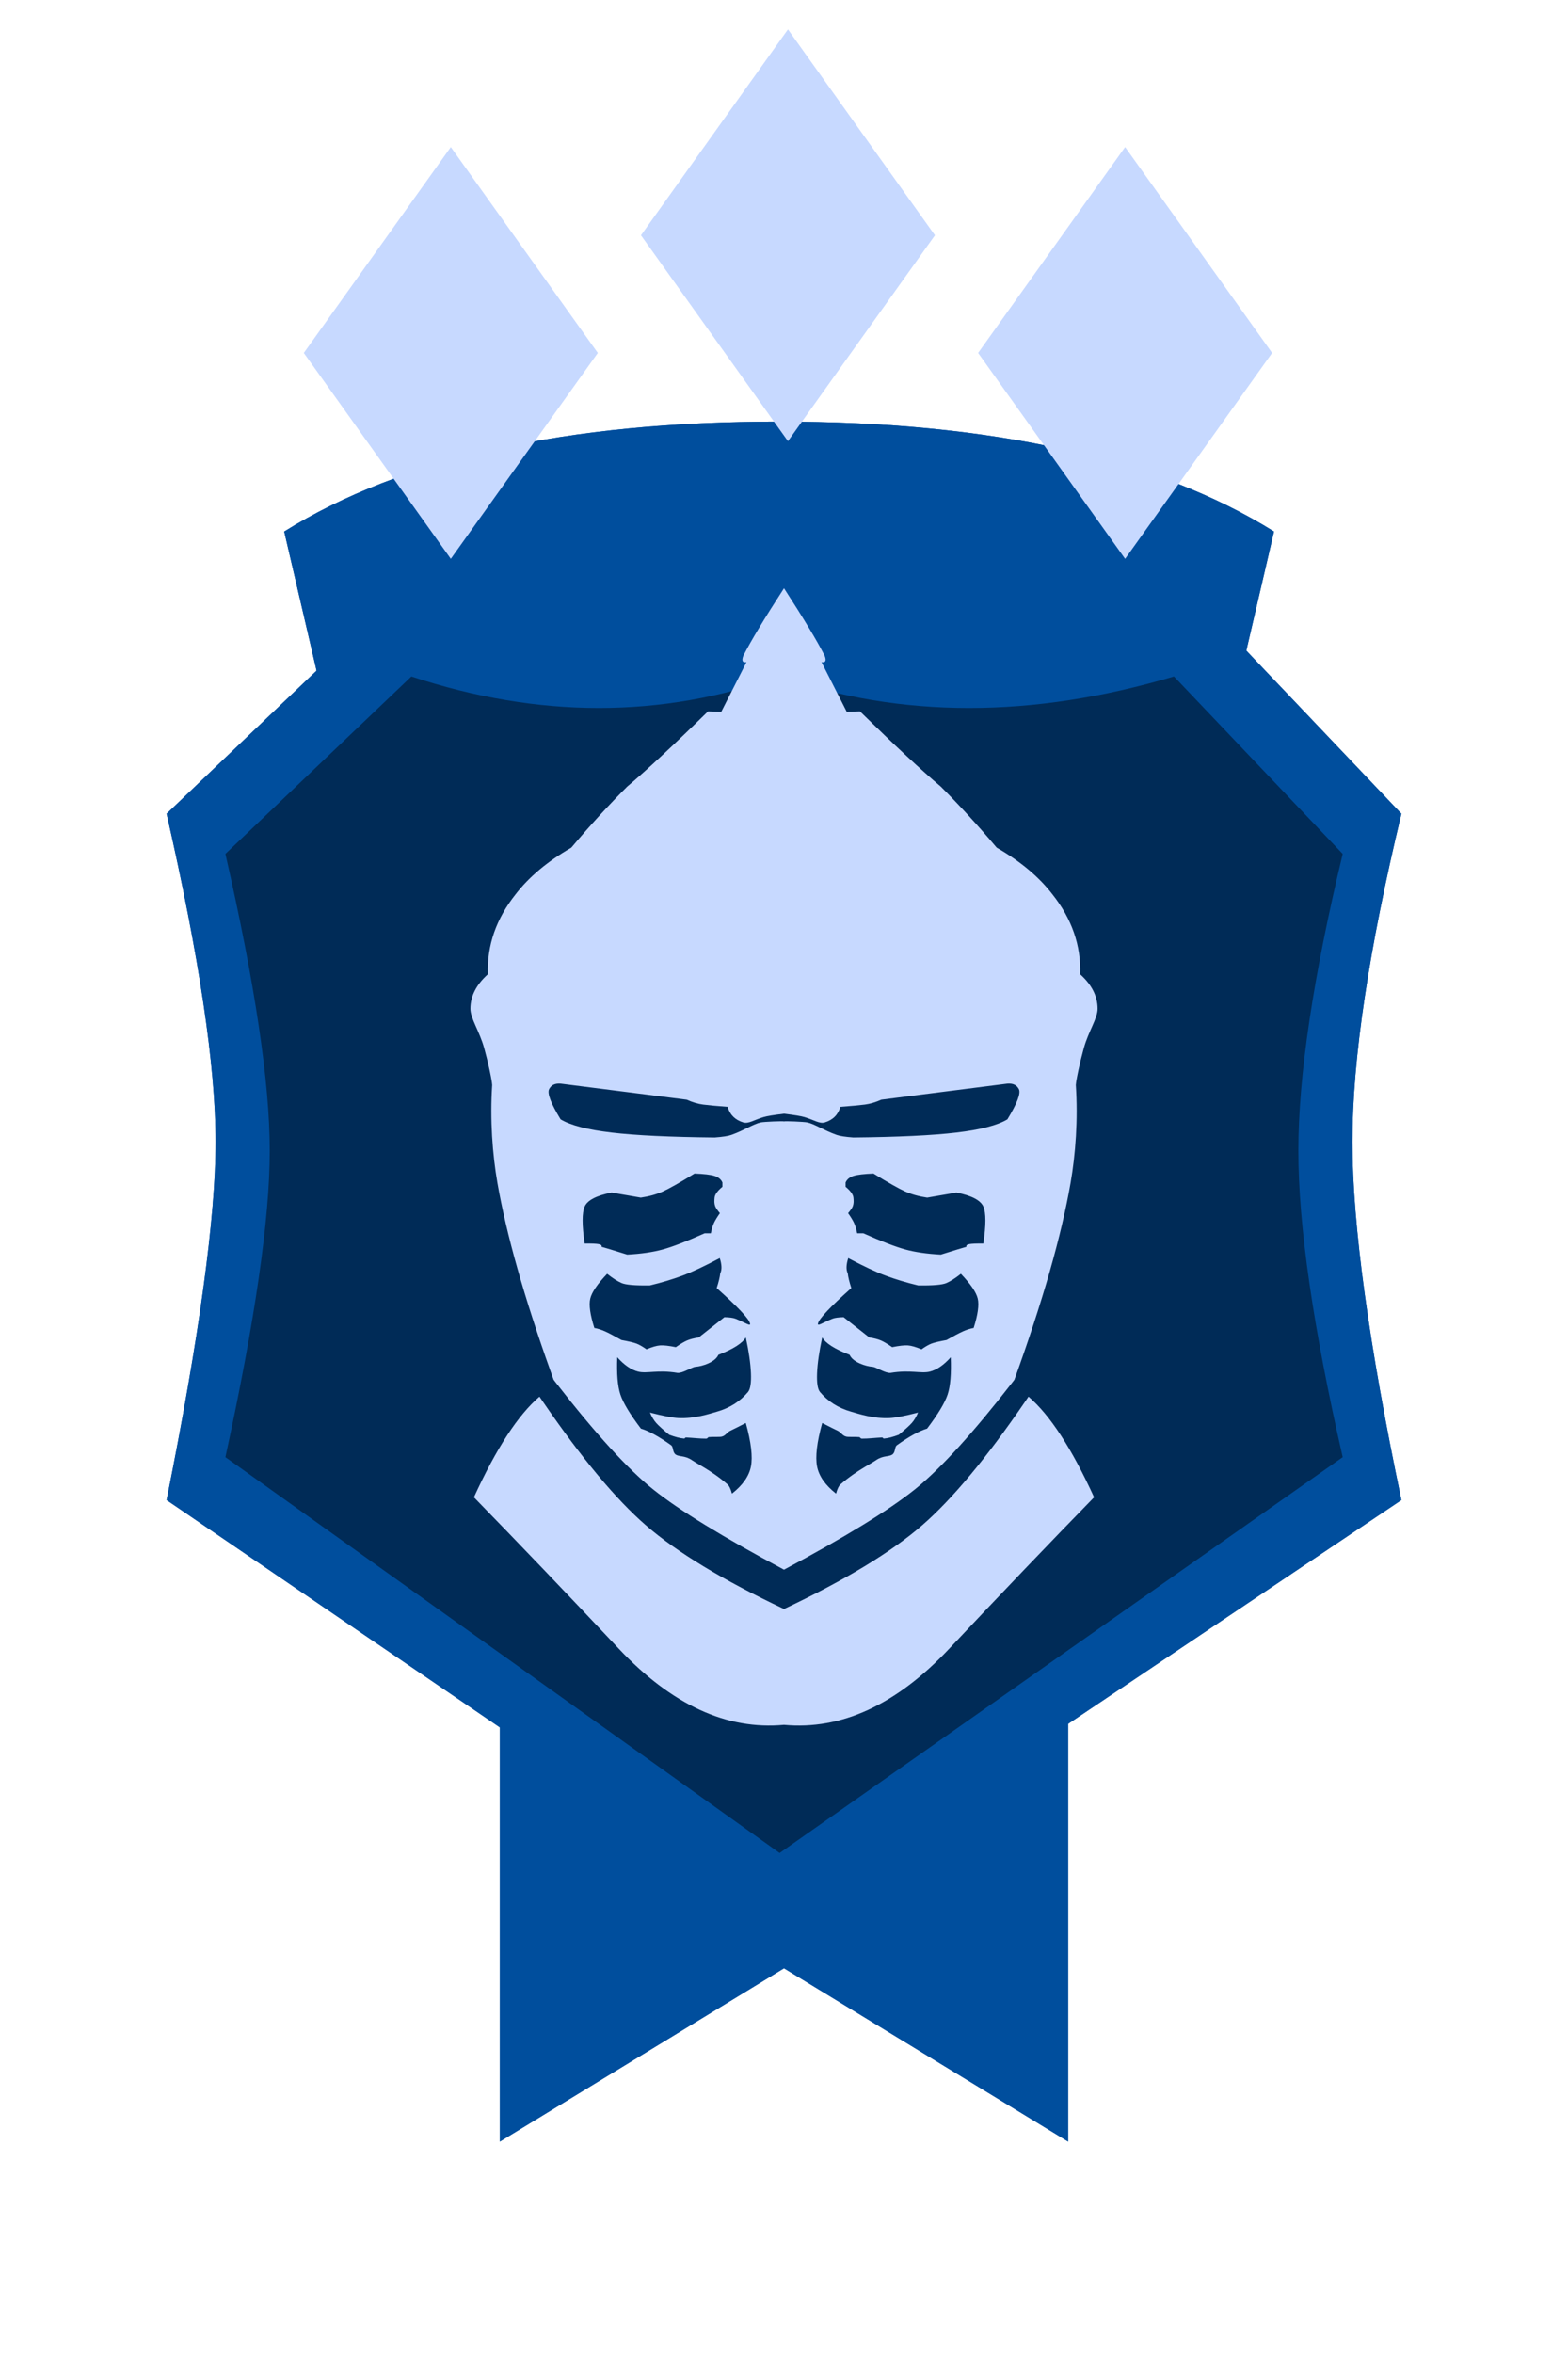 <?xml version="1.0" encoding="UTF-8"?>
<svg width="160px" height="240px" viewBox="0 0 160 240" version="1.1" xmlns="http://www.w3.org/2000/svg" xmlns:xlink="http://www.w3.org/1999/xlink">
    <title>team_diamond_3</title>
    <g id="team_diamond_3" stroke="none" stroke-width="1" fill="none" fill-rule="evenodd">
        <g id="Group-16" transform="translate(17, 43)">
            <polygon id="Rectangle-Copy-71" fill="#004E9D" points="34 120 92 120 92 175.44 63 157.76 34 175.44"></polygon>
            <path d="M12,11.215 C24,3.738 40.833,0 62.5,0 C84.167,0 101,3.738 113,11.215 L103,54.215 L22,54.215 L12,11.215 Z" id="Rectangle-Copy-74" fill="#004E9D"></path>
            <path d="M0,40 L20.971,20 C35.324,24.738 49.167,24.738 62.5,20 C76.167,24.738 90.99,24.738 106.971,20 L126,40 C122.667,53.866 121,65.02 121,73.462 C121,81.903 122.667,94.083 126,110 L62.5,152.62 L0,110 C3.333,93.345 5,81.166 5,73.462 C5,65.757 3.333,54.604 0,40 Z" id="Rectangle-Copy-78" fill="#004E9D"></path>
            <path d="M6,44.097 L24.976,26 C37.962,30.287 50.488,30.287 62.553,26 C74.919,30.287 88.332,30.287 102.792,26 L120.01,44.097 C116.994,56.643 115.486,66.736 115.486,74.374 C115.486,82.013 116.994,92.43 120.01,105.626 L62.553,146 L6,105.626 C9.016,91.763 10.524,81.345 10.524,74.374 C10.524,67.403 9.016,57.311 6,44.097 Z" id="Rectangle-Copy-79" fill="#000000" opacity="0.446"></path>
            <path d="M63,17 C64.995,20.076 66.378,22.371 67.147,23.885 C67.343,24.386 67.238,24.604 66.83,24.541 L69.4,29.6 L70.751,29.56 C74.288,33.022 77.037,35.58 79,37.234 C80.862,39.088 82.763,41.163 84.704,43.459 C87.122,44.855 89.015,46.439 90.383,48.213 C92.371,50.71 93.316,53.43 93.219,56.374 C94.405,57.441 94.999,58.612 95,59.888 C95.001,60.876 94.082,62.165 93.6,63.886 C93.506,64.222 93.409,64.596 93.315,64.976 L93.206,65.433 C92.975,66.418 92.791,67.353 92.778,67.663 C93.008,71.2 92.754,74.713 92.241,77.662 C91.3,83.07 89.389,89.761 86.507,97.735 L86.507,97.733 L86.261,98.053 C82.352,103.078 79.122,106.639 76.572,108.735 L76.319,108.94 C73.646,111.072 69.206,113.793 63,117.103 L63,121.113 C69.236,118.165 73.936,115.318 77.099,112.572 C80.16,109.914 83.646,105.733 87.557,100.028 L87.95,99.452 C90.129,101.307 92.36,104.729 94.642,109.718 C90.18,114.29 85.252,119.438 79.858,125.162 C74.464,130.886 68.844,133.474 63,132.929 C57.156,133.474 51.536,130.886 46.142,125.162 C40.748,119.438 35.82,114.29 31.358,109.718 C33.64,104.729 35.871,101.307 38.05,99.452 L38.443,100.028 C42.354,105.733 45.84,109.914 48.901,112.572 C52.064,115.318 56.764,118.165 63,121.113 L63,117.103 C56.794,113.793 52.354,111.072 49.681,108.94 C47.092,106.875 43.778,103.245 39.739,98.053 L39.492,97.733 L39.208,96.941 C36.485,89.316 34.668,82.89 33.759,77.662 C33.246,74.713 32.992,71.2 33.222,67.663 C33.209,67.353 33.025,66.418 32.794,65.433 L32.685,64.976 C32.591,64.596 32.494,64.222 32.4,63.886 C31.918,62.165 30.999,60.876 31,59.888 C31.001,58.612 31.595,57.441 32.781,56.374 C32.684,53.43 33.629,50.71 35.617,48.213 C36.985,46.439 38.878,44.855 41.296,43.459 C43.237,41.163 45.138,39.088 47,37.234 C48.963,35.58 51.712,33.022 55.249,29.56 L56.6,29.6 L59.17,24.541 C58.762,24.604 58.657,24.386 58.853,23.885 C59.622,22.371 61.004,20.077 62.999,17.002 Z M66.898,93.411 C66.589,94.856 66.414,96.07 66.374,97.051 C66.333,98.032 66.43,98.672 66.666,98.97 C67.477,99.937 68.532,100.607 69.832,100.98 C70.679,101.224 72.117,101.709 73.766,101.635 C74.354,101.609 75.326,101.423 76.68,101.076 C76.489,101.521 76.275,101.875 76.04,102.138 C75.805,102.402 75.363,102.802 74.714,103.339 C74.117,103.563 73.616,103.692 73.212,103.725 C73.075,103.736 73.125,103.609 72.988,103.616 C72.368,103.645 71.562,103.743 70.96,103.735 C70.754,103.732 70.825,103.596 70.654,103.579 C70.226,103.535 69.643,103.584 69.387,103.537 C68.977,103.464 68.83,103.098 68.48,102.932 C68.136,102.768 67.609,102.504 66.898,102.138 C66.355,104.11 66.18,105.589 66.374,106.575 C66.567,107.56 67.213,108.484 68.312,109.346 C68.434,108.873 68.589,108.555 68.777,108.39 C69.628,107.649 70.462,107.101 71.135,106.692 L71.486,106.482 C71.874,106.253 72.187,106.075 72.387,105.936 C73.116,105.426 73.717,105.613 74.069,105.346 C74.395,105.099 74.264,104.591 74.521,104.407 C75.772,103.513 76.799,102.948 77.6,102.712 C78.715,101.244 79.414,100.086 79.695,99.239 C79.976,98.392 80.082,97.125 80.014,95.436 C79.301,96.234 78.591,96.722 77.883,96.899 C76.977,97.126 75.88,96.689 73.858,97.029 C73.309,97.064 72.404,96.438 72.048,96.412 C71.321,96.36 70.02,95.935 69.696,95.188 C68.18,94.601 67.247,94.008 66.898,93.411 Z M59.102,93.411 C58.753,94.008 57.82,94.601 56.304,95.188 C55.98,95.935 54.679,96.36 53.952,96.412 C53.596,96.438 52.691,97.064 52.142,97.029 C50.12,96.689 49.023,97.126 48.117,96.899 C47.409,96.722 46.699,96.234 45.986,95.436 C45.918,97.125 46.024,98.392 46.305,99.239 C46.586,100.086 47.285,101.244 48.4,102.712 C49.201,102.948 50.228,103.513 51.479,104.407 C51.736,104.591 51.605,105.099 51.931,105.346 C52.283,105.613 52.884,105.426 53.613,105.936 C53.813,106.075 54.126,106.253 54.514,106.482 L54.865,106.692 C55.538,107.101 56.372,107.649 57.223,108.39 C57.411,108.555 57.566,108.873 57.688,109.346 C58.787,108.484 59.433,107.56 59.626,106.575 C59.82,105.589 59.645,104.11 59.102,102.138 C58.391,102.504 57.864,102.768 57.52,102.932 C57.17,103.098 57.023,103.464 56.613,103.537 C56.357,103.584 55.774,103.535 55.346,103.579 C55.175,103.596 55.246,103.732 55.04,103.735 C54.438,103.743 53.632,103.645 53.012,103.616 C52.875,103.609 52.925,103.736 52.788,103.725 C52.384,103.692 51.883,103.563 51.286,103.339 C50.637,102.802 50.195,102.402 49.96,102.138 C49.725,101.875 49.511,101.521 49.32,101.076 C50.674,101.423 51.646,101.609 52.234,101.635 C53.883,101.709 55.321,101.224 56.168,100.98 C57.468,100.607 58.523,99.937 59.334,98.97 C59.57,98.672 59.667,98.032 59.626,97.051 C59.586,96.07 59.411,94.856 59.102,93.411 Z M69.555,85.321 C69.34,85.993 69.324,86.513 69.507,86.88 C69.545,87.252 69.666,87.752 69.869,88.379 C67.734,90.279 66.602,91.476 66.471,91.972 C66.375,92.339 66.933,91.911 67.933,91.509 C68.167,91.414 68.552,91.361 69.086,91.35 L71.7,93.411 C72.195,93.491 72.59,93.594 72.884,93.719 C73.178,93.844 73.562,94.072 74.037,94.404 C74.757,94.26 75.294,94.201 75.648,94.227 C76.001,94.253 76.462,94.386 77.031,94.625 C77.436,94.338 77.781,94.141 78.068,94.034 C78.354,93.928 78.859,93.81 79.582,93.679 C80.343,93.248 80.907,92.951 81.274,92.788 C81.641,92.625 82.001,92.511 82.354,92.446 C82.783,91.092 82.922,90.094 82.77,89.452 C82.618,88.81 82.044,87.967 81.048,86.923 C80.495,87.362 80.007,87.675 79.582,87.862 C79.158,88.05 78.193,88.132 76.689,88.109 C75.474,87.816 74.368,87.483 73.372,87.112 C72.376,86.74 71.104,86.143 69.555,85.321 Z M56.445,85.321 C54.896,86.143 53.624,86.74 52.628,87.112 C51.632,87.483 50.526,87.816 49.311,88.109 C47.807,88.132 46.842,88.05 46.418,87.862 C45.993,87.675 45.505,87.362 44.952,86.923 C43.956,87.967 43.382,88.81 43.23,89.452 C43.078,90.094 43.217,91.092 43.646,92.446 C43.999,92.511 44.359,92.625 44.726,92.788 C45.093,92.951 45.657,93.248 46.418,93.679 C47.141,93.81 47.646,93.928 47.932,94.034 C48.219,94.141 48.564,94.338 48.969,94.625 C49.538,94.386 49.999,94.253 50.352,94.227 C50.706,94.201 51.243,94.26 51.963,94.404 C52.438,94.072 52.822,93.844 53.116,93.719 C53.41,93.594 53.805,93.491 54.3,93.411 L56.914,91.35 C57.448,91.361 57.833,91.414 58.067,91.509 C59.067,91.911 59.625,92.339 59.529,91.972 C59.398,91.476 58.266,90.279 56.131,88.379 C56.334,87.752 56.455,87.252 56.493,86.88 C56.676,86.513 56.66,85.993 56.445,85.321 Z M53.869,76.698 C52.361,77.628 51.282,78.238 50.633,78.529 C49.984,78.819 49.236,79.027 48.388,79.151 L45.406,78.636 C43.86,78.943 42.946,79.417 42.662,80.057 C42.379,80.697 42.379,81.957 42.662,83.837 C43.358,83.827 43.832,83.847 44.085,83.895 C44.337,83.944 44.436,84.034 44.382,84.167 C44.521,84.204 44.827,84.295 45.301,84.439 C45.775,84.584 46.342,84.76 47,84.966 C48.423,84.89 49.634,84.714 50.633,84.439 C51.632,84.165 53.056,83.615 54.905,82.79 L55.535,82.79 C55.62,82.368 55.722,82.025 55.841,81.761 C55.96,81.496 56.166,81.156 56.46,80.738 C56.208,80.439 56.053,80.217 55.995,80.072 C55.849,79.708 55.898,79.351 55.917,79.151 C55.947,78.832 56.213,78.464 56.715,78.048 L56.715,77.606 C56.577,77.288 56.311,77.067 55.917,76.941 C55.522,76.815 54.84,76.734 53.869,76.698 Z M72.131,76.698 C71.16,76.734 70.478,76.815 70.083,76.941 C69.689,77.067 69.423,77.288 69.285,77.606 L69.285,78.048 C69.787,78.464 70.053,78.832 70.083,79.151 C70.102,79.351 70.151,79.708 70.005,80.072 C69.947,80.217 69.792,80.439 69.54,80.738 C69.834,81.156 70.04,81.496 70.159,81.761 C70.278,82.025 70.38,82.368 70.465,82.79 L71.095,82.79 C72.944,83.615 74.368,84.165 75.367,84.439 C76.366,84.714 77.577,84.89 79,84.966 C79.658,84.76 80.225,84.584 80.699,84.439 C81.173,84.295 81.479,84.204 81.618,84.167 C81.564,84.034 81.663,83.944 81.915,83.895 C82.168,83.847 82.642,83.827 83.338,83.837 C83.621,81.957 83.621,80.697 83.338,80.057 C83.054,79.417 82.14,78.943 80.594,78.636 L77.612,79.151 C76.764,79.027 76.016,78.819 75.367,78.529 C74.718,78.238 73.639,77.628 72.131,76.698 Z M85.947,67.522 L85.795,67.528 L72.927,69.168 C72.345,69.431 71.783,69.597 71.243,69.666 C70.702,69.735 69.873,69.811 68.756,69.896 C68.517,70.706 67.985,71.236 67.161,71.485 C66.624,71.648 66.089,71.244 65.099,70.945 C64.748,70.838 64.048,70.723 63,70.6 L63,71.392 C63,71.327 65.071,71.42 65.369,71.485 C66.144,71.654 67.056,72.29 68.365,72.757 C68.691,72.873 69.261,72.961 70.075,73.022 C74.633,72.976 78.14,72.808 80.597,72.519 C83.053,72.23 84.786,71.782 85.795,71.173 C86.789,69.543 87.18,68.517 86.968,68.094 C86.757,67.672 86.366,67.483 85.795,67.528 Z M39.032,68.094 C38.82,68.517 39.211,69.543 40.205,71.173 C41.214,71.782 42.947,72.23 45.403,72.519 C47.86,72.808 51.367,72.976 55.925,73.022 C56.739,72.961 57.309,72.873 57.635,72.757 C58.944,72.29 59.856,71.654 60.631,71.485 C60.929,71.42 63,71.327 63,71.392 L63,70.6 C61.952,70.723 61.252,70.838 60.901,70.945 C59.911,71.244 59.376,71.648 58.839,71.485 C58.015,71.236 57.483,70.706 57.244,69.896 C56.127,69.811 55.298,69.735 54.757,69.666 C54.217,69.597 53.655,69.431 53.073,69.168 L40.205,67.528 C39.634,67.483 39.243,67.672 39.032,68.094 Z" id="Combined-Shape" fill="#C7D9FF"></path>
        </g>
        <g id="Group-16" transform="translate(17, 43)">
            <polygon id="Rectangle-Copy-71" fill="#004E9D" points="34 120 92 120 92 175.44 63 157.76 34 175.44"></polygon>
            <path d="M12,11.215 C24,3.738 40.833,0 62.5,0 C84.167,0 101,3.738 113,11.215 L103,54.215 L22,54.215 L12,11.215 Z" id="Rectangle-Copy-74" fill="#004E9D"></path>
            <path d="M0,40 L20.971,20 C35.324,24.738 49.167,24.738 62.5,20 C76.167,24.738 90.99,24.738 106.971,20 L126,40 C122.667,53.866 121,65.02 121,73.462 C121,81.903 122.667,94.083 126,110 L62.5,152.62 L0,110 C3.333,93.345 5,81.166 5,73.462 C5,65.757 3.333,54.604 0,40 Z" id="Rectangle-Copy-78" fill="#004E9D"></path>
            <path d="M6,44.097 L24.976,26 C37.962,30.287 50.488,30.287 62.553,26 C74.919,30.287 88.332,30.287 102.792,26 L120.01,44.097 C116.994,56.643 115.486,66.736 115.486,74.374 C115.486,82.013 116.994,92.43 120.01,105.626 L62.553,146 L6,105.626 C9.016,91.763 10.524,81.345 10.524,74.374 C10.524,67.403 9.016,57.311 6,44.097 Z" id="Rectangle-Copy-79" fill="#000000" opacity="0.446"></path>
            <path d="M63,17 C64.995,20.076 66.378,22.371 67.147,23.885 C67.343,24.386 67.238,24.604 66.83,24.541 L69.4,29.6 L70.751,29.56 C74.288,33.022 77.037,35.58 79,37.234 C80.862,39.088 82.763,41.163 84.704,43.459 C87.122,44.855 89.015,46.439 90.383,48.213 C92.371,50.71 93.316,53.43 93.219,56.374 C94.405,57.441 94.999,58.612 95,59.888 C95.001,60.876 94.082,62.165 93.6,63.886 C93.506,64.222 93.409,64.596 93.315,64.976 L93.206,65.433 C92.975,66.418 92.791,67.353 92.778,67.663 C93.008,71.2 92.754,74.713 92.241,77.662 C91.3,83.07 89.389,89.761 86.507,97.735 L86.507,97.733 L86.261,98.053 C82.352,103.078 79.122,106.639 76.572,108.735 L76.319,108.94 C73.646,111.072 69.206,113.793 63,117.103 L63,121.113 C69.236,118.165 73.936,115.318 77.099,112.572 C80.16,109.914 83.646,105.733 87.557,100.028 L87.95,99.452 C90.129,101.307 92.36,104.729 94.642,109.718 C90.18,114.29 85.252,119.438 79.858,125.162 C74.464,130.886 68.844,133.474 63,132.929 C57.156,133.474 51.536,130.886 46.142,125.162 C40.748,119.438 35.82,114.29 31.358,109.718 C33.64,104.729 35.871,101.307 38.05,99.452 L38.443,100.028 C42.354,105.733 45.84,109.914 48.901,112.572 C52.064,115.318 56.764,118.165 63,121.113 L63,117.103 C56.794,113.793 52.354,111.072 49.681,108.94 C47.092,106.875 43.778,103.245 39.739,98.053 L39.492,97.733 L39.208,96.941 C36.485,89.316 34.668,82.89 33.759,77.662 C33.246,74.713 32.992,71.2 33.222,67.663 C33.209,67.353 33.025,66.418 32.794,65.433 L32.685,64.976 C32.591,64.596 32.494,64.222 32.4,63.886 C31.918,62.165 30.999,60.876 31,59.888 C31.001,58.612 31.595,57.441 32.781,56.374 C32.684,53.43 33.629,50.71 35.617,48.213 C36.985,46.439 38.878,44.855 41.296,43.459 C43.237,41.163 45.138,39.088 47,37.234 C48.963,35.58 51.712,33.022 55.249,29.56 L56.6,29.6 L59.17,24.541 C58.762,24.604 58.657,24.386 58.853,23.885 C59.622,22.371 61.004,20.077 62.999,17.002 Z M66.898,93.411 C66.589,94.856 66.414,96.07 66.374,97.051 C66.333,98.032 66.43,98.672 66.666,98.97 C67.477,99.937 68.532,100.607 69.832,100.98 C70.679,101.224 72.117,101.709 73.766,101.635 C74.354,101.609 75.326,101.423 76.68,101.076 C76.489,101.521 76.275,101.875 76.04,102.138 C75.805,102.402 75.363,102.802 74.714,103.339 C74.117,103.563 73.616,103.692 73.212,103.725 C73.075,103.736 73.125,103.609 72.988,103.616 C72.368,103.645 71.562,103.743 70.96,103.735 C70.754,103.732 70.825,103.596 70.654,103.579 C70.226,103.535 69.643,103.584 69.387,103.537 C68.977,103.464 68.83,103.098 68.48,102.932 C68.136,102.768 67.609,102.504 66.898,102.138 C66.355,104.11 66.18,105.589 66.374,106.575 C66.567,107.56 67.213,108.484 68.312,109.346 C68.434,108.873 68.589,108.555 68.777,108.39 C69.628,107.649 70.462,107.101 71.135,106.692 L71.486,106.482 C71.874,106.253 72.187,106.075 72.387,105.936 C73.116,105.426 73.717,105.613 74.069,105.346 C74.395,105.099 74.264,104.591 74.521,104.407 C75.772,103.513 76.799,102.948 77.6,102.712 C78.715,101.244 79.414,100.086 79.695,99.239 C79.976,98.392 80.082,97.125 80.014,95.436 C79.301,96.234 78.591,96.722 77.883,96.899 C76.977,97.126 75.88,96.689 73.858,97.029 C73.309,97.064 72.404,96.438 72.048,96.412 C71.321,96.36 70.02,95.935 69.696,95.188 C68.18,94.601 67.247,94.008 66.898,93.411 Z M59.102,93.411 C58.753,94.008 57.82,94.601 56.304,95.188 C55.98,95.935 54.679,96.36 53.952,96.412 C53.596,96.438 52.691,97.064 52.142,97.029 C50.12,96.689 49.023,97.126 48.117,96.899 C47.409,96.722 46.699,96.234 45.986,95.436 C45.918,97.125 46.024,98.392 46.305,99.239 C46.586,100.086 47.285,101.244 48.4,102.712 C49.201,102.948 50.228,103.513 51.479,104.407 C51.736,104.591 51.605,105.099 51.931,105.346 C52.283,105.613 52.884,105.426 53.613,105.936 C53.813,106.075 54.126,106.253 54.514,106.482 L54.865,106.692 C55.538,107.101 56.372,107.649 57.223,108.39 C57.411,108.555 57.566,108.873 57.688,109.346 C58.787,108.484 59.433,107.56 59.626,106.575 C59.82,105.589 59.645,104.11 59.102,102.138 C58.391,102.504 57.864,102.768 57.52,102.932 C57.17,103.098 57.023,103.464 56.613,103.537 C56.357,103.584 55.774,103.535 55.346,103.579 C55.175,103.596 55.246,103.732 55.04,103.735 C54.438,103.743 53.632,103.645 53.012,103.616 C52.875,103.609 52.925,103.736 52.788,103.725 C52.384,103.692 51.883,103.563 51.286,103.339 C50.637,102.802 50.195,102.402 49.96,102.138 C49.725,101.875 49.511,101.521 49.32,101.076 C50.674,101.423 51.646,101.609 52.234,101.635 C53.883,101.709 55.321,101.224 56.168,100.98 C57.468,100.607 58.523,99.937 59.334,98.97 C59.57,98.672 59.667,98.032 59.626,97.051 C59.586,96.07 59.411,94.856 59.102,93.411 Z M69.555,85.321 C69.34,85.993 69.324,86.513 69.507,86.88 C69.545,87.252 69.666,87.752 69.869,88.379 C67.734,90.279 66.602,91.476 66.471,91.972 C66.375,92.339 66.933,91.911 67.933,91.509 C68.167,91.414 68.552,91.361 69.086,91.35 L71.7,93.411 C72.195,93.491 72.59,93.594 72.884,93.719 C73.178,93.844 73.562,94.072 74.037,94.404 C74.757,94.26 75.294,94.201 75.648,94.227 C76.001,94.253 76.462,94.386 77.031,94.625 C77.436,94.338 77.781,94.141 78.068,94.034 C78.354,93.928 78.859,93.81 79.582,93.679 C80.343,93.248 80.907,92.951 81.274,92.788 C81.641,92.625 82.001,92.511 82.354,92.446 C82.783,91.092 82.922,90.094 82.77,89.452 C82.618,88.81 82.044,87.967 81.048,86.923 C80.495,87.362 80.007,87.675 79.582,87.862 C79.158,88.05 78.193,88.132 76.689,88.109 C75.474,87.816 74.368,87.483 73.372,87.112 C72.376,86.74 71.104,86.143 69.555,85.321 Z M56.445,85.321 C54.896,86.143 53.624,86.74 52.628,87.112 C51.632,87.483 50.526,87.816 49.311,88.109 C47.807,88.132 46.842,88.05 46.418,87.862 C45.993,87.675 45.505,87.362 44.952,86.923 C43.956,87.967 43.382,88.81 43.23,89.452 C43.078,90.094 43.217,91.092 43.646,92.446 C43.999,92.511 44.359,92.625 44.726,92.788 C45.093,92.951 45.657,93.248 46.418,93.679 C47.141,93.81 47.646,93.928 47.932,94.034 C48.219,94.141 48.564,94.338 48.969,94.625 C49.538,94.386 49.999,94.253 50.352,94.227 C50.706,94.201 51.243,94.26 51.963,94.404 C52.438,94.072 52.822,93.844 53.116,93.719 C53.41,93.594 53.805,93.491 54.3,93.411 L56.914,91.35 C57.448,91.361 57.833,91.414 58.067,91.509 C59.067,91.911 59.625,92.339 59.529,91.972 C59.398,91.476 58.266,90.279 56.131,88.379 C56.334,87.752 56.455,87.252 56.493,86.88 C56.676,86.513 56.66,85.993 56.445,85.321 Z M53.869,76.698 C52.361,77.628 51.282,78.238 50.633,78.529 C49.984,78.819 49.236,79.027 48.388,79.151 L45.406,78.636 C43.86,78.943 42.946,79.417 42.662,80.057 C42.379,80.697 42.379,81.957 42.662,83.837 C43.358,83.827 43.832,83.847 44.085,83.895 C44.337,83.944 44.436,84.034 44.382,84.167 C44.521,84.204 44.827,84.295 45.301,84.439 C45.775,84.584 46.342,84.76 47,84.966 C48.423,84.89 49.634,84.714 50.633,84.439 C51.632,84.165 53.056,83.615 54.905,82.79 L55.535,82.79 C55.62,82.368 55.722,82.025 55.841,81.761 C55.96,81.496 56.166,81.156 56.46,80.738 C56.208,80.439 56.053,80.217 55.995,80.072 C55.849,79.708 55.898,79.351 55.917,79.151 C55.947,78.832 56.213,78.464 56.715,78.048 L56.715,77.606 C56.577,77.288 56.311,77.067 55.917,76.941 C55.522,76.815 54.84,76.734 53.869,76.698 Z M72.131,76.698 C71.16,76.734 70.478,76.815 70.083,76.941 C69.689,77.067 69.423,77.288 69.285,77.606 L69.285,78.048 C69.787,78.464 70.053,78.832 70.083,79.151 C70.102,79.351 70.151,79.708 70.005,80.072 C69.947,80.217 69.792,80.439 69.54,80.738 C69.834,81.156 70.04,81.496 70.159,81.761 C70.278,82.025 70.38,82.368 70.465,82.79 L71.095,82.79 C72.944,83.615 74.368,84.165 75.367,84.439 C76.366,84.714 77.577,84.89 79,84.966 C79.658,84.76 80.225,84.584 80.699,84.439 C81.173,84.295 81.479,84.204 81.618,84.167 C81.564,84.034 81.663,83.944 81.915,83.895 C82.168,83.847 82.642,83.827 83.338,83.837 C83.621,81.957 83.621,80.697 83.338,80.057 C83.054,79.417 82.14,78.943 80.594,78.636 L77.612,79.151 C76.764,79.027 76.016,78.819 75.367,78.529 C74.718,78.238 73.639,77.628 72.131,76.698 Z M85.947,67.522 L85.795,67.528 L72.927,69.168 C72.345,69.431 71.783,69.597 71.243,69.666 C70.702,69.735 69.873,69.811 68.756,69.896 C68.517,70.706 67.985,71.236 67.161,71.485 C66.624,71.648 66.089,71.244 65.099,70.945 C64.748,70.838 64.048,70.723 63,70.6 L63,71.392 C63,71.327 65.071,71.42 65.369,71.485 C66.144,71.654 67.056,72.29 68.365,72.757 C68.691,72.873 69.261,72.961 70.075,73.022 C74.633,72.976 78.14,72.808 80.597,72.519 C83.053,72.23 84.786,71.782 85.795,71.173 C86.789,69.543 87.18,68.517 86.968,68.094 C86.757,67.672 86.366,67.483 85.795,67.528 Z M39.032,68.094 C38.82,68.517 39.211,69.543 40.205,71.173 C41.214,71.782 42.947,72.23 45.403,72.519 C47.86,72.808 51.367,72.976 55.925,73.022 C56.739,72.961 57.309,72.873 57.635,72.757 C58.944,72.29 59.856,71.654 60.631,71.485 C60.929,71.42 63,71.327 63,71.392 L63,70.6 C61.952,70.723 61.252,70.838 60.901,70.945 C59.911,71.244 59.376,71.648 58.839,71.485 C58.015,71.236 57.483,70.706 57.244,69.896 C56.127,69.811 55.298,69.735 54.757,69.666 C54.217,69.597 53.655,69.431 53.073,69.168 L40.205,67.528 C39.634,67.483 39.243,67.672 39.032,68.094 Z" id="Combined-Shape" fill="#C7D9FF"></path>
        </g>
        <g id="Group-3-Copy-10" transform="translate(31, 3)" fill="#C7D9FF">
            <polygon id="Polygon-Copy-43" points="83.808 12 98.808 33 83.808 54 68.808 33"></polygon>
            <polygon id="Polygon-Copy-47" points="49.404 0 64.404 21 49.404 42 34.404 21"></polygon>
            <polygon id="Polygon-Copy-48" points="15 12 30 33 15 54 0 33"></polygon>
        </g>
    </g>
</svg>